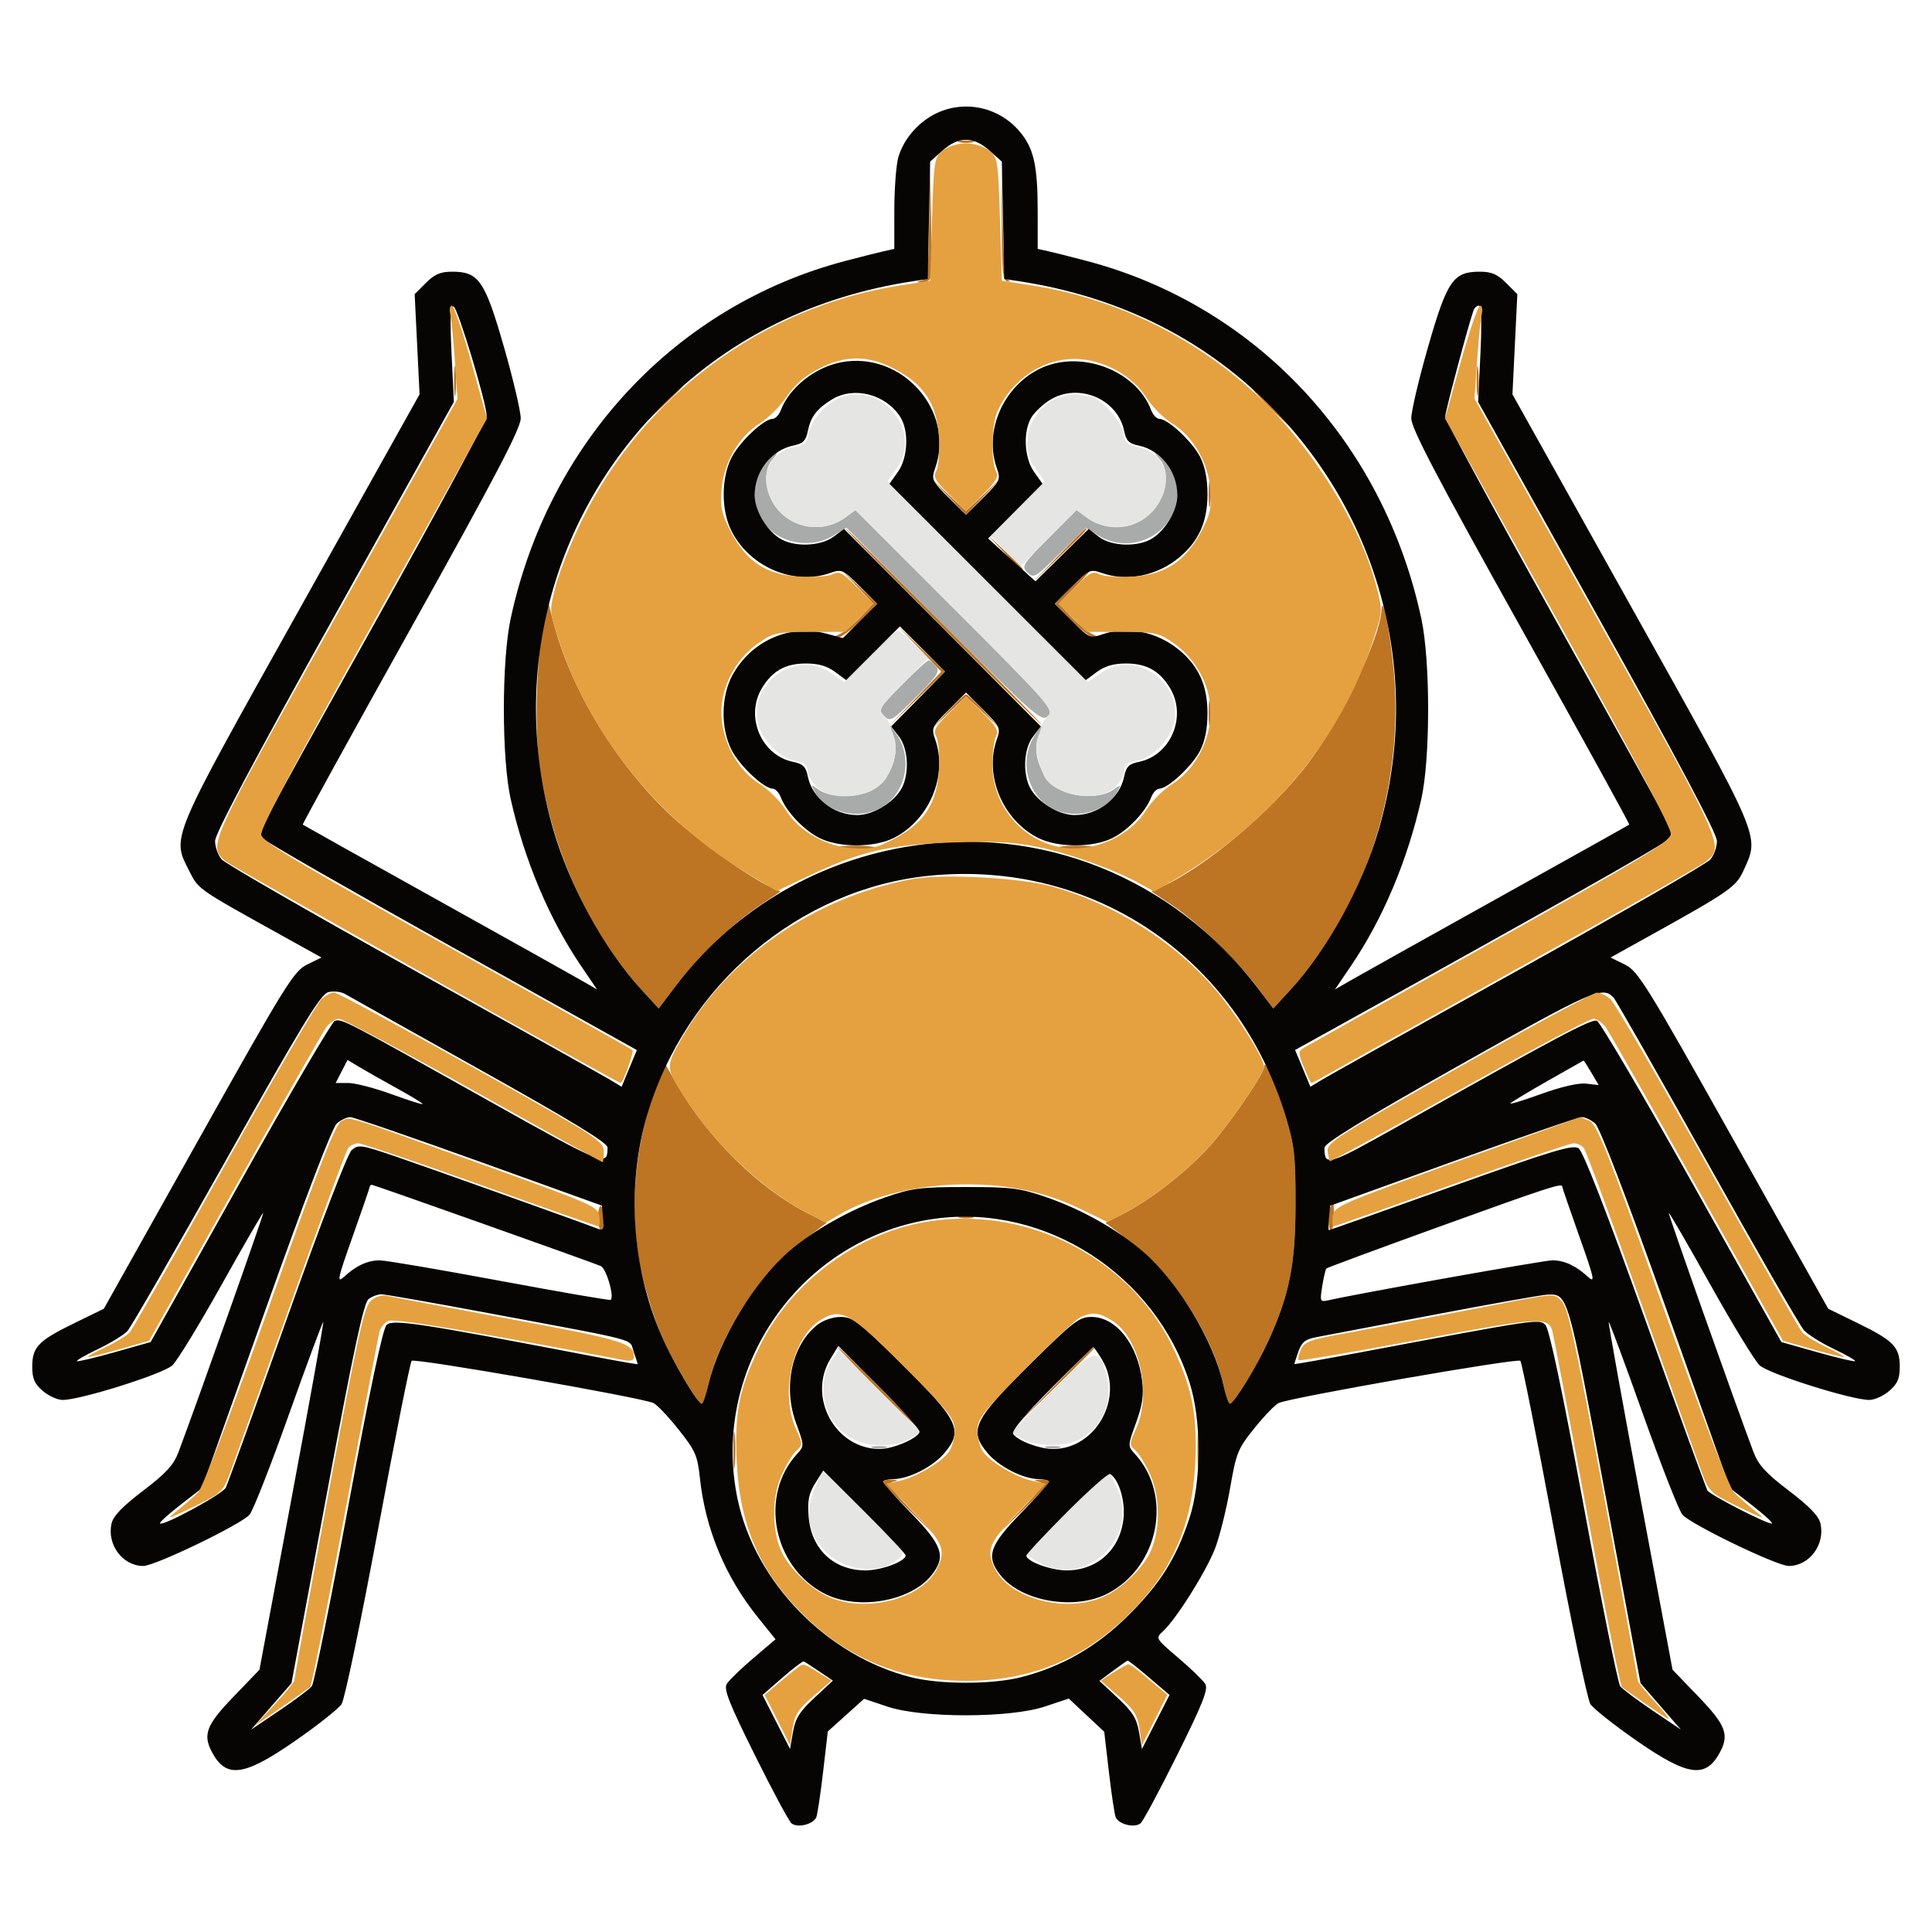 <svg xmlns="http://www.w3.org/2000/svg" width="512" height="512" viewBox="0 0 512 512" version="1.1"><path d="M 254.250 37.689 C 255.213 37.941, 256.788 37.941, 257.750 37.689 C 258.712 37.438, 257.925 37.232, 256 37.232 C 254.075 37.232, 253.287 37.438, 254.250 37.689 M 246.219 59.177 C 246.025 72.204, 245.803 73.905, 244.250 74.311 C 242.610 74.739, 242.612 74.775, 244.281 74.884 C 245.261 74.948, 246.287 74.416, 246.561 73.702 C 246.835 72.988, 246.919 66.125, 246.749 58.452 L 246.439 44.500 246.219 59.177 M 265.457 59.487 C 265.493 72.074, 265.740 74.492, 267 74.584 C 267.825 74.644, 267.949 74.506, 267.276 74.278 C 266.406 73.983, 265.961 69.625, 265.733 59.182 L 265.414 44.500 265.457 59.487 M 120.320 101 C 120.320 104.575, 120.502 106.037, 120.723 104.250 C 120.945 102.463, 120.945 99.537, 120.723 97.750 C 120.502 95.963, 120.320 97.425, 120.320 101 M 391.320 101 C 391.320 104.575, 391.502 106.037, 391.723 104.250 C 391.945 102.463, 391.945 99.537, 391.723 97.750 C 391.502 95.963, 391.320 97.425, 391.320 101 M 174.966 107.750 L 169.500 113.500 175.250 108.034 C 180.592 102.956, 181.458 102, 180.716 102 C 180.560 102, 177.972 104.588, 174.966 107.750 M 336 107.500 C 338.987 110.525, 341.657 113, 341.932 113 C 342.207 113, 339.987 110.525, 337 107.500 C 334.013 104.475, 331.343 102, 331.068 102 C 330.793 102, 333.013 104.475, 336 107.500 M 320.300 131 C 320.300 134.025, 320.487 135.262, 320.716 133.750 C 320.945 132.238, 320.945 129.762, 320.716 128.250 C 320.487 126.737, 320.300 127.975, 320.300 131 M 251.250 131.501 L 256 136.474 260.750 131.501 L 265.500 126.529 260.750 130.973 L 256 135.416 251.250 130.973 L 246.500 126.529 251.250 131.501 M 249.500 166 C 263.792 180.300, 275.711 192, 275.986 192 C 276.261 192, 264.792 180.300, 250.500 166 C 236.208 151.700, 224.289 140, 224.014 140 C 223.739 140, 235.208 151.700, 249.500 166 M 280.473 147.250 L 273.500 154.500 280.750 147.527 C 287.484 141.050, 288.457 140, 287.723 140 C 287.571 140, 284.308 143.262, 280.473 147.250 M 265.958 146.250 C 270.102 150.665, 271 151.459, 271 150.708 C 271 150.548, 268.863 148.410, 266.250 145.958 L 261.500 141.500 265.958 146.250 M 226.967 155.244 L 231.404 159.988 227.952 163.594 C 226.053 165.577, 223.600 167.577, 222.500 168.037 C 221.112 168.617, 220.972 168.893, 222.042 168.937 C 222.890 168.971, 225.577 166.968, 228.014 164.486 L 232.445 159.971 227.487 155.236 L 222.529 150.500 226.967 155.244 M 284 155.500 L 279.584 160 284 164.500 C 286.429 166.975, 289.110 168.971, 289.958 168.937 C 291.028 168.893, 290.888 168.617, 289.500 168.037 C 288.400 167.577, 285.947 165.577, 284.048 163.594 L 280.596 159.988 285.006 155.494 C 287.432 153.022, 289.191 151, 288.916 151 C 288.641 151, 286.429 153.025, 284 155.500 M 144.084 165.615 C 142.174 174.635, 141.605 192.454, 142.914 202.281 C 145.862 224.425, 156.123 247.206, 169.895 262.184 L 174.563 267.261 178.802 261.646 C 184.480 254.126, 194.227 244.722, 201.175 240.060 L 206.850 236.253 204.175 235.042 C 198.641 232.538, 185.125 222.890, 178.307 216.577 C 163.477 202.848, 151.235 182.796, 146.581 164.615 L 145.331 159.729 144.084 165.615 M 366.111 161.690 C 365.737 169.088, 355.463 190.596, 346.819 202.074 C 337.243 214.791, 319.672 229.636, 307.787 235.051 L 305.150 236.253 310.875 240.076 C 317.625 244.583, 327.647 254.293, 333.365 261.867 L 337.437 267.261 342.105 262.184 C 360.796 241.857, 371.209 211.555, 369.660 182 C 369.123 171.748, 366.392 156.121, 366.111 161.690 M 243.482 171.752 L 249.442 178.005 242.480 185.252 L 235.518 192.500 243 185.251 L 250.481 178.001 244.001 171.751 L 237.522 165.500 243.482 171.752 M 250.958 188.750 L 246.500 193.500 251.250 189.042 L 256 184.584 260.750 189.042 L 265.500 193.500 261.042 188.750 C 258.590 186.137, 256.321 184, 256 184 C 255.679 184, 253.410 186.137, 250.958 188.750 M 320.300 189 C 320.300 192.025, 320.487 193.262, 320.716 191.750 C 320.945 190.238, 320.945 187.762, 320.716 186.250 C 320.487 184.738, 320.300 185.975, 320.300 189 M 222.500 224.500 C 224.902 225.321, 234.062 225.655, 232.835 224.877 C 232.101 224.411, 229.250 224.059, 226.500 224.094 C 223.750 224.129, 221.950 224.312, 222.500 224.500 M 279.165 224.877 C 278.384 225.372, 280.044 225.540, 283.165 225.282 C 290.493 224.677, 291.488 224.170, 285.500 224.094 C 282.750 224.059, 279.899 224.411, 279.165 224.877 M 174.625 285.980 C 168.272 301.857, 166.503 320.297, 169.806 336.202 C 170.914 341.538, 173.341 349.413, 175.199 353.702 C 178.389 361.066, 184.842 372, 185.997 372 C 186.288 372, 187.085 369.637, 187.767 366.750 C 190.949 353.276, 201.418 337.399, 212.805 328.778 L 219.042 324.055 214.183 321.593 C 201.115 314.971, 187.378 301.431, 179.281 287.192 L 176.263 281.885 174.625 285.980 M 335.040 282.622 C 334.965 284.719, 324.899 299.227, 319.715 304.708 C 313.602 311.171, 304.407 318.254, 297.744 321.630 L 292.958 324.055 299.195 328.778 C 310.486 337.327, 321.183 353.524, 324.076 366.450 C 324.759 369.503, 325.591 372, 325.925 372 C 326.997 372, 333.138 361.972, 336.196 355.227 C 341.756 342.966, 343.318 335.029, 343.329 319 C 343.337 306.090, 343.042 303.528, 340.639 295.632 C 338.035 287.073, 335.123 280.307, 335.040 282.622 M 158.500 322.595 C 158.500 324.468, 158.838 326, 159.250 326 C 159.662 326, 160 324.677, 160 323.059 C 160 321.441, 159.662 319.909, 159.250 319.655 C 158.838 319.400, 158.500 320.723, 158.500 322.595 M 352.667 319.667 C 351.751 320.583, 351.822 326, 352.750 326 C 353.163 326, 353.500 324.425, 353.500 322.500 C 353.500 320.575, 353.462 319, 353.417 319 C 353.371 319, 353.033 319.300, 352.667 319.667 M 254.250 322.689 C 255.213 322.941, 256.788 322.941, 257.750 322.689 C 258.712 322.438, 257.925 322.232, 256 322.232 C 254.075 322.232, 253.287 322.438, 254.250 322.689 M 232.500 368 C 238.531 374.050, 243.691 379, 243.966 379 C 244.241 379, 239.531 374.050, 233.500 368 C 227.469 361.950, 222.309 357, 222.034 357 C 221.759 357, 226.469 361.950, 232.500 368 M 278.483 368.250 L 267.500 379.500 278.750 368.517 C 284.938 362.476, 290 357.414, 290 357.267 C 290 356.546, 288.684 357.801, 278.483 368.250 M 194.343 384.500 C 194.346 388.900, 194.522 390.576, 194.733 388.224 C 194.945 385.872, 194.942 382.272, 194.727 380.224 C 194.512 378.176, 194.339 380.100, 194.343 384.500 M 317.343 384.500 C 317.346 388.900, 317.522 390.576, 317.733 388.224 C 317.945 385.872, 317.942 382.272, 317.727 380.224 C 317.512 378.176, 317.339 380.100, 317.343 384.500 M 234 392.777 C 234 393.204, 237.262 396.692, 241.250 400.527 L 248.500 407.500 241.624 400.348 C 235.917 394.412, 235.067 393.113, 236.624 392.714 C 238.192 392.311, 238.130 392.213, 236.250 392.116 C 235.012 392.052, 234 392.350, 234 392.777 M 275.376 392.714 C 276.933 393.113, 276.083 394.412, 270.376 400.348 L 263.500 407.500 270.750 400.527 C 274.738 396.692, 278 393.204, 278 392.777 C 278 392.350, 276.988 392.052, 275.750 392.116 C 273.870 392.213, 273.808 392.311, 275.376 392.714" stroke="none" fill="#bd7523" fill-rule="evenodd"/><path d="M 203.783 121.750 C 199.705 126.426, 198.898 131.967, 201.549 137.094 C 204.935 143.643, 214.264 145.966, 220.910 141.914 L 224.320 139.835 250.146 165.646 C 274.701 190.188, 276.057 191.371, 277.714 189.714 C 279.372 188.057, 278.160 186.673, 253.072 161.572 L 226.686 135.172 224.060 137.114 C 217.906 141.664, 209.010 139.988, 205.016 133.526 C 202.571 129.571, 202.409 124.310, 204.655 121.829 C 205.565 120.823, 206.085 120, 205.810 120 C 205.535 120, 204.623 120.787, 203.783 121.750 M 307.250 121.596 C 311.200 126.249, 308.031 135.334, 301.352 138.503 C 297.067 140.537, 291.833 139.992, 287.930 137.106 L 285.294 135.157 277.927 142.573 C 270.954 149.594, 270.653 150.081, 272.285 151.713 C 273.917 153.346, 274.374 153.075, 280.856 146.643 L 287.703 139.849 291.101 141.921 C 300.264 147.507, 312 141.084, 312 130.482 C 312 127.360, 309.794 122.869, 307.316 120.944 C 305.575 119.593, 305.573 119.620, 307.250 121.596 M 239.003 181.497 C 232.898 187.657, 232.654 188.083, 234.296 189.724 C 235.937 191.365, 236.372 191.110, 242.689 184.792 C 248.408 179.073, 249.168 177.908, 248.054 176.565 C 247.339 175.704, 246.460 175, 246.099 175 C 245.738 175, 242.545 177.923, 239.003 181.497 M 236.525 194.711 C 238.853 199.198, 235.980 206.925, 231.033 209.483 C 227.179 211.476, 220.042 211.418, 217.118 209.370 C 214.859 207.788, 214.824 207.803, 215.930 209.870 C 218.632 214.917, 226.288 217.160, 232.276 214.658 C 239.365 211.696, 242.196 202.114, 238.011 195.250 C 235.611 191.314, 234.566 190.935, 236.525 194.711 M 273.989 195.250 C 269.804 202.114, 272.635 211.696, 279.724 214.658 C 285.712 217.160, 293.368 214.917, 296.070 209.870 C 297.176 207.803, 297.141 207.788, 294.882 209.370 C 291.638 211.642, 284.470 211.454, 280.486 208.991 C 275.699 206.033, 273.227 199.038, 275.454 194.750 C 277.431 190.942, 276.401 191.294, 273.989 195.250 M 231.250 383.689 C 232.213 383.941, 233.787 383.941, 234.750 383.689 C 235.713 383.438, 234.925 383.232, 233 383.232 C 231.075 383.232, 230.287 383.438, 231.250 383.689 M 277.250 383.689 C 278.212 383.941, 279.788 383.941, 280.750 383.689 C 281.712 383.438, 280.925 383.232, 279 383.232 C 277.075 383.232, 276.288 383.438, 277.250 383.689" stroke="none" fill="#a9aaaa" fill-rule="evenodd"/><path d="M 223.604 105.063 C 219.509 106.254, 215.131 110.785, 214.421 114.568 C 213.932 117.177, 213.228 117.904, 210.707 118.409 C 203.469 119.856, 200.857 126.796, 205.016 133.526 C 209.010 139.988, 217.906 141.664, 224.060 137.114 L 226.686 135.172 253.040 161.540 C 277.875 186.389, 279.300 188.011, 277.768 189.704 C 276.874 190.692, 276.142 191.725, 276.142 192 C 276.141 192.275, 275.682 193.707, 275.121 195.182 C 274.172 197.679, 274.550 200.446, 276.495 205.230 C 278.790 210.873, 291.079 213.012, 295.545 208.545 C 296.895 207.195, 298 205.221, 298 204.157 C 298 202.757, 298.919 202.050, 301.325 201.599 C 305.298 200.854, 309.693 196.556, 310.944 192.194 C 314.068 181.301, 301.204 171.922, 291.877 178.293 L 288.254 180.768 261.751 154.134 L 235.249 127.500 237.713 124 C 244.240 114.728, 234.648 101.852, 223.604 105.063 M 281.462 105.065 C 273.363 107.417, 269.602 117.335, 274.280 124 L 276.738 127.500 269.639 134.755 L 262.540 142.010 266.540 146.010 L 270.540 150.010 277.917 142.584 L 285.294 135.157 287.930 137.106 C 294.094 141.664, 302.988 139.992, 306.984 133.526 C 311.143 126.796, 308.531 119.856, 301.293 118.409 C 298.748 117.900, 298.069 117.184, 297.560 114.470 C 296.919 111.052, 291.159 105, 288.547 105 C 287.786 105, 286.564 104.816, 285.832 104.591 C 285.099 104.366, 283.133 104.580, 281.462 105.065 M 230.608 173.891 L 223.769 180.783 220.135 178.301 C 210.797 171.923, 197.929 181.293, 201.056 192.194 C 202.307 196.556, 206.702 200.854, 210.675 201.599 C 213.081 202.050, 214 202.757, 214 204.157 C 214 205.221, 215.105 207.195, 216.455 208.545 C 220.824 212.915, 232.179 211.272, 235.080 205.850 C 237.263 201.771, 237.915 197.906, 236.879 195.182 C 236.318 193.707, 235.859 192.275, 235.858 192 C 235.858 191.725, 235.130 190.696, 234.241 189.714 C 232.728 188.042, 233.051 187.499, 239.324 181.178 L 246.022 174.428 242.219 170.714 C 240.127 168.671, 238.198 167, 237.931 167 C 237.664 167, 234.369 170.101, 230.608 173.891 M 220.482 360.387 C 216.190 366.938, 218.214 376.265, 224.898 380.730 C 229.195 383.601, 237.223 383.829, 241.218 381.194 L 243.936 379.402 233.074 368.574 L 222.213 357.746 220.482 360.387 M 278.683 368.816 L 267.977 379.555 270.893 381.278 C 274.479 383.396, 282.096 383.519, 285.961 381.520 C 292.247 378.270, 295.219 371.010, 293.125 364.022 C 290.998 356.924, 290.311 357.152, 278.683 368.816 M 215.956 394.367 C 213.268 400.442, 214.009 405.802, 218.194 410.569 C 223.205 416.276, 232.665 417.544, 237.960 413.218 C 240.044 411.516, 239.959 411.395, 229.064 400.549 L 218.065 389.599 215.956 394.367 M 282.606 400.894 L 271.746 411.787 274.267 413.439 C 286.734 421.608, 302.192 408.266, 296.133 394.567 C 295.022 392.055, 293.967 390, 293.789 390 C 293.611 390, 288.579 394.902, 282.606 400.894" stroke="none" fill="#e5e5e4" fill-rule="evenodd"/><path d="M 248.459 29.880 C 243.527 32.120, 239.426 36.807, 238.044 41.781 C 237.476 43.826, 237.009 50.104, 237.006 55.731 L 237 65.962 234.250 66.571 C 232.738 66.906, 228.129 68.068, 224.009 69.153 C 179.168 80.964, 145.353 117.127, 135.321 164 C 132.917 175.230, 132.935 201.115, 135.354 211.838 C 139.016 228.071, 145.560 243.571, 153.993 255.990 L 158.219 262.213 153.859 259.696 C 151.462 258.312, 133.975 248.536, 115 237.971 C 96.025 227.407, 80.381 218.660, 80.235 218.533 C 80.089 218.407, 93.027 194.902, 108.985 166.301 C 131.242 126.411, 138 113.500, 138 110.872 C 138 108.987, 136.001 100.483, 133.558 91.973 C 128.505 74.375, 126.877 72, 119.867 72 C 116.739 72, 115.185 72.661, 112.867 74.979 L 109.888 77.958 110.539 91.229 L 111.190 104.500 79.610 161 C 44.597 223.641, 45.462 221.578, 50.250 231.008 C 52.636 235.708, 52.451 235.580, 74.345 247.727 L 85.191 253.744 81.381 255.622 C 77.856 257.360, 75.702 260.837, 52.543 302.168 L 27.515 346.836 19.711 350.641 C 10.161 355.297, 8.545 356.968, 8.545 362.186 C 8.545 365.350, 9.142 366.725, 11.328 368.606 C 12.859 369.923, 15.239 371, 16.617 371 C 21.371 371, 43.279 364.086, 45.683 361.828 C 46.971 360.618, 52.857 350.977, 58.762 340.404 C 64.668 329.831, 69.616 321.294, 69.758 321.432 C 69.977 321.645, 52.265 371.642, 47.297 384.832 C 46.012 388.244, 44.018 390.419, 37.916 395.064 C 32.401 399.262, 29.987 401.783, 29.542 403.808 C 28.316 409.391, 32.546 415.005, 37.973 414.995 C 41.108 414.990, 63.897 403.992, 66.147 401.398 C 67.053 400.354, 71.754 388.375, 76.592 374.778 C 81.431 361.182, 85.517 350.184, 85.672 350.339 C 85.828 350.494, 82.085 371.294, 77.356 396.561 L 68.758 442.500 61.879 449.643 C 54.705 457.093, 53.696 459.683, 56.163 464.316 C 59.930 471.389, 64.625 470.769, 78.120 461.417 C 84.139 457.246, 89.723 452.827, 90.528 451.597 C 91.334 450.367, 95.672 429.592, 100.168 405.430 C 104.663 381.269, 108.677 361.110, 109.088 360.633 C 109.777 359.832, 169.438 370.240, 173.139 371.806 C 174.041 372.188, 177.027 375.322, 179.775 378.772 C 184.291 384.440, 184.841 385.688, 185.490 391.755 C 186.933 405.225, 192.217 417.903, 200.858 428.630 L 205.525 434.422 199.611 439.461 C 196.358 442.232, 193.209 445.280, 192.614 446.234 C 191.740 447.633, 193.169 451.267, 200.015 465.059 C 204.682 474.460, 209.057 482.617, 209.737 483.187 C 211.329 484.521, 215.611 483.455, 216.345 481.543 C 216.656 480.732, 217.466 475.293, 218.145 469.457 L 219.378 458.845 224.183 454.526 L 228.987 450.206 235.244 452.293 C 244.384 455.343, 267.670 455.324, 276.866 452.259 L 283.233 450.137 287.932 454.533 L 292.632 458.929 293.860 469.499 C 294.536 475.312, 295.344 480.732, 295.655 481.543 C 296.389 483.455, 300.671 484.521, 302.263 483.187 C 302.943 482.617, 307.318 474.460, 311.985 465.059 C 318.831 451.267, 320.260 447.633, 319.386 446.234 C 318.791 445.280, 315.573 442.173, 312.235 439.330 C 306.243 434.225, 306.192 434.137, 308.162 432.353 C 311.635 429.210, 319.730 416.334, 322.024 410.304 C 323.238 407.112, 325.021 399.954, 325.985 394.397 C 327.625 384.942, 328.042 383.916, 332.498 378.397 C 335.117 375.154, 337.989 372.188, 338.880 371.806 C 342.518 370.249, 402.221 359.830, 402.912 360.633 C 403.323 361.110, 407.337 381.269, 411.832 405.430 C 416.328 429.592, 420.666 450.367, 421.472 451.597 C 422.277 452.827, 427.861 457.246, 433.880 461.417 C 447.375 470.769, 452.070 471.389, 455.837 464.316 C 458.304 459.683, 457.295 457.093, 450.121 449.643 L 443.242 442.500 434.644 396.561 C 429.915 371.294, 426.172 350.494, 426.328 350.339 C 426.483 350.184, 430.569 361.182, 435.408 374.778 C 440.246 388.375, 444.947 400.354, 445.853 401.398 C 448.103 403.992, 470.892 414.990, 474.027 414.995 C 479.454 415.005, 483.684 409.391, 482.458 403.808 C 482.013 401.783, 479.599 399.262, 474.084 395.064 C 467.982 390.419, 465.988 388.244, 464.703 384.832 C 459.735 371.642, 442.023 321.645, 442.242 321.432 C 442.384 321.294, 447.332 329.831, 453.238 340.404 C 459.143 350.977, 465.029 360.618, 466.317 361.828 C 468.721 364.086, 490.629 371, 495.383 371 C 496.761 371, 499.141 369.923, 500.672 368.606 C 502.858 366.725, 503.455 365.350, 503.455 362.186 C 503.455 356.970, 501.840 355.299, 492.297 350.639 L 484.500 346.831 459.457 302.166 C 436.328 260.915, 434.124 257.357, 430.617 255.625 L 426.819 253.749 436.660 248.286 C 458.397 236.219, 460.070 235.058, 462.072 230.650 C 466.331 221.270, 467.128 223.140, 432.394 161 L 400.813 104.500 401.462 91.229 L 402.112 77.958 399.133 74.979 C 396.815 72.661, 395.261 72, 392.133 72 C 385.123 72, 383.495 74.375, 378.442 91.973 C 375.999 100.483, 374 108.987, 374 110.871 C 374 113.498, 380.762 126.411, 403.021 166.294 C 418.982 194.893, 431.920 218.399, 431.771 218.530 C 431.622 218.661, 415.975 227.413, 397 237.979 C 378.025 248.545, 360.538 258.320, 358.141 259.701 L 353.781 262.213 358.007 255.990 C 366.440 243.571, 372.984 228.071, 376.646 211.838 C 379.065 201.115, 379.083 175.230, 376.679 164 C 366.647 117.127, 332.832 80.964, 287.991 69.153 C 283.871 68.068, 279.262 66.906, 277.750 66.571 L 275 65.962 274.994 55.731 C 274.988 43.845, 273.950 39.282, 270.253 34.889 C 264.863 28.483, 256.011 26.449, 248.459 29.880 M 249.766 39.916 L 246.500 42.831 246.180 58.383 L 245.860 73.936 242.180 74.491 C 216.060 78.437, 193.770 89.378, 175.952 107 C 146.057 136.568, 134.909 179.404, 146.605 219.766 C 150.988 234.890, 160.162 251.599, 169.895 262.184 L 174.563 267.261 178.670 261.820 C 193.717 241.891, 215.175 228.770, 239.719 224.490 C 275.361 218.274, 310.918 232.476, 333.335 261.880 L 337.437 267.261 342.105 262.184 C 351.838 251.599, 361.012 234.890, 365.395 219.766 C 377.087 179.420, 365.971 136.673, 336.071 106.992 C 318.393 89.444, 295.962 78.440, 269.820 74.491 L 266.140 73.936 265.820 58.383 L 265.500 42.831 262.234 39.916 C 257.954 36.095, 254.046 36.095, 249.766 39.916 M 119.669 93.676 L 120.281 106.500 88.640 163.230 C 67.370 201.366, 57 220.913, 57 222.869 C 57 224.469, 57.787 226.671, 58.750 227.763 C 59.712 228.855, 82.550 242.006, 109.500 256.990 C 136.450 271.973, 159.903 285.079, 161.617 286.115 L 164.734 287.999 166.753 283.139 L 168.773 278.280 119.910 251.021 C 93.036 236.029, 70.514 223.119, 69.862 222.333 C 68.296 220.447, 66.811 223.324, 100.369 163.225 C 116.116 135.024, 128.988 111.174, 128.973 110.225 C 128.917 106.723, 121.328 81.609, 120.213 81.238 C 119.359 80.953, 119.218 84.196, 119.669 93.676 M 390.500 82.250 C 389.059 86.373, 383 109.114, 383 110.401 C 383 111.253, 395.884 135.024, 411.631 163.225 C 427.378 191.426, 440.966 215.974, 441.828 217.775 C 443.297 220.846, 443.273 221.165, 441.447 222.888 C 439.845 224.400, 408.688 241.991, 351.859 273.470 L 343.217 278.256 345.242 283.127 L 347.266 287.999 350.383 286.115 C 352.097 285.079, 375.550 271.985, 402.500 257.017 C 429.450 242.049, 452.288 228.897, 453.250 227.790 C 454.212 226.684, 455 224.469, 455 222.869 C 455 220.913, 444.630 201.366, 423.360 163.230 L 391.719 106.500 392.327 93.750 C 392.719 85.522, 392.581 81, 391.936 81 C 391.387 81, 390.741 81.563, 390.500 82.250 M 223 95.989 C 216.031 97.290, 209.214 102.678, 206.926 108.694 C 206.444 109.962, 205.466 111, 204.753 111 C 202.451 111, 196.001 117.077, 193.871 121.253 C 191.085 126.713, 191.085 135.287, 193.871 140.747 C 198.732 150.275, 210.332 155.220, 219.954 151.866 C 223.076 150.778, 223.392 150.919, 227.840 155.366 L 232.474 160 227.927 164.547 L 223.380 169.094 218.915 167.900 C 209.289 165.325, 199.148 169.806, 194.150 178.842 C 191.057 184.434, 190.937 192.996, 193.871 198.747 C 196.001 202.923, 202.451 209, 204.753 209 C 205.466 209, 206.444 210.038, 206.926 211.306 C 208.354 215.061, 212.978 219.948, 217.086 222.044 C 222.281 224.694, 231.733 224.687, 236.943 222.029 C 246.276 217.268, 251.190 205.580, 247.866 196.046 C 246.778 192.924, 246.919 192.608, 251.366 188.160 L 256 183.526 260.634 188.160 C 265.081 192.608, 265.222 192.924, 264.134 196.046 C 260.810 205.580, 265.724 217.268, 275.057 222.029 C 280.267 224.687, 289.719 224.694, 294.914 222.044 C 299.022 219.948, 303.646 215.061, 305.074 211.306 C 305.556 210.038, 306.534 209, 307.247 209 C 309.504 209, 315.980 202.959, 318.029 198.943 C 319.351 196.353, 320 193.076, 320 189 C 320 181.723, 317.661 176.515, 312.473 172.238 C 306.588 167.387, 298.722 165.807, 292.046 168.134 C 288.924 169.222, 288.608 169.081, 284.160 164.634 L 279.526 160 284.160 155.366 C 288.608 150.919, 288.924 150.778, 292.046 151.866 C 298.722 154.193, 306.588 152.613, 312.473 147.762 C 317.661 143.485, 320 138.277, 320 131 C 320 126.924, 319.351 123.647, 318.029 121.057 C 315.980 117.041, 309.504 111, 307.247 111 C 306.534 111, 305.556 109.962, 305.074 108.694 C 300.975 97.913, 285.897 92.441, 275.253 97.871 C 265.725 102.732, 260.780 114.332, 264.134 123.954 C 265.222 127.076, 265.081 127.392, 260.634 131.840 L 256 136.474 251.366 131.840 C 246.919 127.392, 246.778 127.076, 247.866 123.954 C 253.122 108.878, 239.005 93.003, 223 95.989 M 220.500 105.842 C 216.467 108.308, 214.872 110.392, 214.088 114.222 C 213.553 116.838, 212.829 117.555, 210.175 118.098 C 204.424 119.274, 199.997 124.978, 200.004 131.200 C 200.008 135.156, 202.919 140.246, 206.531 142.612 C 210.227 145.034, 217.352 144.855, 220.872 142.253 L 223.686 140.172 249.760 166.336 L 275.834 192.500 273.750 195.212 C 271.139 198.610, 270.957 205.760, 273.388 209.469 C 275.754 213.081, 280.844 215.992, 284.800 215.996 C 291.022 216.003, 296.726 211.576, 297.902 205.825 C 298.447 203.159, 299.159 202.447, 301.825 201.902 C 310.296 200.169, 314.633 189.830, 310.044 182.304 C 307.263 177.743, 303.828 175.833, 298.407 175.833 C 295.139 175.833, 292.812 176.502, 290.733 178.039 L 287.750 180.245 261.732 154.227 L 235.714 128.210 237.941 125.083 C 240.645 121.285, 240.934 114.075, 238.529 110.404 C 234.614 104.429, 226.266 102.317, 220.500 105.842 M 278.304 105.956 C 276.547 107.028, 274.372 109.029, 273.471 110.404 C 271.070 114.069, 271.355 121.285, 274.050 125.071 L 276.267 128.184 269.059 135.441 L 261.851 142.697 268.125 148.375 L 274.400 154.053 281.450 147.116 L 288.500 140.180 291.212 142.257 C 294.612 144.860, 301.765 145.039, 305.469 142.612 C 309.081 140.246, 311.992 135.156, 311.996 131.200 C 312.003 124.978, 307.576 119.274, 301.825 118.098 C 299.159 117.553, 298.447 116.841, 297.902 114.175 C 296.169 105.704, 285.830 101.367, 278.304 105.956 M 231.362 173.121 L 224.243 180.240 221.263 178.036 C 219.188 176.502, 216.859 175.833, 213.593 175.833 C 208.172 175.833, 204.737 177.743, 201.956 182.304 C 197.367 189.830, 201.704 200.169, 210.175 201.902 C 212.841 202.447, 213.553 203.159, 214.098 205.825 C 215.274 211.576, 220.978 216.003, 227.200 215.996 C 231.156 215.992, 236.246 213.081, 238.612 209.469 C 241.039 205.765, 240.860 198.612, 238.257 195.212 L 236.180 192.500 243.322 185.242 L 250.465 177.985 244.473 171.993 L 238.481 166.001 231.362 173.121 M 246.500 232.055 C 211.845 235.442, 181.578 261.108, 171.441 295.703 C 166.034 314.157, 167.435 335.780, 175.199 353.702 C 178.389 361.066, 184.842 372, 185.997 372 C 186.288 372, 187.087 369.637, 187.773 366.750 C 190.578 354.927, 199.992 339.471, 209.246 331.497 C 215.617 326.007, 225.530 320.452, 234.500 317.345 C 241.706 314.849, 243.840 314.574, 256 314.574 C 268.160 314.574, 270.294 314.849, 277.500 317.345 C 286.888 320.596, 296.588 326.114, 303.277 332.008 C 312.335 339.990, 321.605 355.409, 324.131 366.694 C 324.784 369.612, 325.591 372, 325.925 372 C 326.997 372, 333.138 361.972, 336.196 355.227 C 341.756 342.966, 343.318 335.029, 343.329 319 C 343.337 306.117, 343.039 303.519, 340.660 295.703 C 327.880 253.727, 289.591 227.844, 246.500 232.055 M 87.009 262.932 C 84.965 263.469, 80.117 271.421, 60.009 307.221 C 46.529 331.220, 34.722 351.701, 33.770 352.734 C 32.819 353.768, 29.336 355.905, 26.032 357.485 C 22.727 359.064, 20.185 360.519, 20.383 360.717 C 20.581 360.915, 25.057 359.858, 30.330 358.368 L 39.917 355.660 63.608 313.380 C 76.639 290.125, 87.934 270.856, 88.708 270.559 C 90.485 269.877, 91.362 270.331, 128.815 291.333 C 160.411 309.050, 161 309.283, 161 304.096 C 161 302.850, 151.426 297.006, 127.250 283.495 C 108.688 273.122, 92.600 264.104, 91.500 263.456 C 90.400 262.808, 88.379 262.572, 87.009 262.932 M 386.750 282.303 C 361.682 296.423, 351 302.946, 351 304.138 C 351 309.214, 351.770 308.987, 370.816 298.295 C 413.437 274.367, 421.741 269.963, 423.192 270.520 C 424.022 270.839, 435.361 290.125, 448.392 313.380 L 472.083 355.660 481.670 358.368 C 486.943 359.858, 491.419 360.915, 491.617 360.717 C 491.815 360.519, 489.283 359.069, 485.991 357.496 C 482.699 355.922, 479.146 353.705, 478.096 352.568 C 477.046 351.430, 465.503 331.375, 452.445 308 C 439.387 284.625, 428.208 264.986, 427.602 264.357 C 424.622 261.267, 422.246 262.311, 386.750 282.303 M 90.526 283.950 L 88.949 287 92.283 287 C 94.117 287, 99.303 288.345, 103.809 289.989 C 108.314 291.634, 112 292.797, 112 292.576 C 112 292.354, 108.963 290.499, 105.250 288.454 C 101.537 286.409, 97.061 283.872, 95.301 282.818 L 92.103 280.900 90.526 283.950 M 410.271 286.372 C 405.196 289.261, 400.704 291.963, 400.290 292.377 C 399.876 292.791, 403.480 291.703, 408.299 289.959 C 413.724 287.996, 418.321 286.935, 420.368 287.174 L 423.673 287.560 421.738 284.280 C 420.673 282.476, 419.734 281.027, 419.651 281.061 C 419.568 281.094, 415.347 283.484, 410.271 286.372 M 89.256 297.750 C 88.034 298.837, 80.896 317.462, 70.403 346.939 L 53.516 394.378 47.755 398.852 C 44.586 401.313, 42.173 403.506, 42.393 403.726 C 43.192 404.525, 58.944 395.971, 59.828 394.259 C 60.327 393.292, 67.614 373.150, 76.021 349.500 C 84.877 324.585, 92.091 305.795, 93.173 304.823 C 94.931 303.245, 95.612 303.340, 104.771 306.455 C 112.594 309.116, 153.461 323.715, 158.823 325.765 C 159.795 326.136, 160.061 325.370, 159.823 322.885 L 159.500 319.500 127 307.806 C 109.125 301.374, 93.762 296.086, 92.861 296.056 C 91.959 296.025, 90.337 296.788, 89.256 297.750 M 385 307.825 L 352.500 319.538 352.187 322.769 C 352.014 324.546, 352.014 325.999, 352.187 325.997 C 352.359 325.995, 366.900 320.841, 384.500 314.542 C 411.501 304.879, 416.787 303.280, 418.336 304.308 C 419.536 305.104, 425.657 320.839, 436.001 349.721 C 444.707 374.029, 452.128 394.397, 452.491 394.985 C 453.278 396.259, 469.030 404.303, 469.607 403.726 C 469.827 403.506, 467.414 401.313, 464.245 398.852 L 458.484 394.378 441.597 346.939 C 431.104 317.462, 423.966 298.837, 422.744 297.750 C 421.663 296.788, 420.041 296.025, 419.139 296.055 C 418.238 296.086, 402.875 301.382, 385 307.825 M 98 314.435 C 98 314.674, 95.962 320.614, 93.471 327.636 C 89.417 339.065, 89.181 340.185, 91.221 338.326 C 94.485 335.353, 97.454 333.998, 100.684 334.011 C 102.233 334.017, 116.550 336.455, 132.499 339.428 C 148.449 342.402, 161.656 344.678, 161.848 344.485 C 162.847 343.487, 160.643 336.075, 159.175 335.496 C 154.572 333.683, 99.099 314, 98.590 314 C 98.266 314, 98 314.196, 98 314.435 M 381.710 324.983 C 365.325 330.903, 351.733 335.933, 351.506 336.161 C 351.278 336.389, 350.785 338.495, 350.409 340.841 C 349.752 344.954, 349.813 345.087, 352.114 344.571 C 360.784 342.627, 409.156 334, 411.388 334 C 414.554 334, 417.541 335.376, 420.779 338.326 C 422.819 340.185, 422.583 339.065, 418.529 327.636 C 416.038 320.614, 414 314.674, 414 314.435 C 414 313.449, 410.175 314.698, 381.710 324.983 M 247.978 322.949 C 212.441 327.702, 188.056 362.278, 195.490 397.371 C 200.154 419.385, 219.135 438.840, 241.460 444.491 C 249.108 446.427, 262.911 446.424, 270.540 444.485 C 281.420 441.719, 290.663 436.402, 299.004 428.109 C 307.457 419.705, 311.656 413.048, 315.158 402.500 C 318.402 392.729, 318.455 376.564, 315.276 366.500 C 306.223 337.846, 277.171 319.045, 247.978 322.949 M 97.692 344.250 C 96.400 345.205, 93.786 357.374, 86.623 395.782 L 77.245 446.063 71.892 452.218 L 66.539 458.372 74.049 453.304 C 78.179 450.517, 82.040 447.621, 82.629 446.869 C 83.218 446.116, 87.574 424.609, 92.310 399.075 C 98.028 368.249, 101.435 352.136, 102.451 351.120 C 104.034 349.537, 111.292 350.640, 156.750 359.366 C 163.488 360.659, 169 361.623, 169 361.508 C 169 361.393, 168.515 359.906, 167.921 358.204 C 166.681 354.646, 170.494 355.660, 129.635 348.022 C 114.860 345.260, 102.008 343, 101.076 343 C 100.145 343, 98.621 343.563, 97.692 344.250 M 380 348.430 C 364.875 351.313, 350.852 353.983, 348.838 354.364 C 345.914 354.918, 344.956 355.687, 344.088 358.178 C 343.489 359.894, 343 361.387, 343 361.495 C 343 361.603, 350.988 360.187, 360.750 358.347 C 407.685 349.502, 407.899 349.470, 409.550 351.122 C 410.565 352.136, 413.978 368.278, 419.690 399.075 C 424.426 424.609, 428.782 446.116, 429.371 446.869 C 429.960 447.621, 433.821 450.517, 437.951 453.304 L 445.461 458.372 440.108 452.218 L 434.755 446.063 425.377 395.782 C 415.453 342.570, 415.546 342.892, 410.059 343.095 C 408.651 343.147, 395.125 345.548, 380 348.430 M 216.607 351.095 C 209.851 356.409, 207.444 367.467, 210.949 377.082 C 213.166 383.160, 213.167 383.194, 211.204 385.342 C 201.180 396.319, 204.816 415.111, 218.347 422.249 C 227.118 426.877, 241.349 424.457, 246.905 417.393 C 250.761 412.491, 249.803 409.595, 241.500 401.063 C 237.375 396.825, 234 393.051, 234 392.678 C 234 392.305, 235.238 391.990, 236.750 391.978 C 240.870 391.945, 247.237 388.695, 250.291 385.066 C 255.392 379.003, 254.078 376.351, 238.242 360.750 C 227.564 350.231, 225.946 349, 222.792 349 C 220.731 349, 218.165 349.869, 216.607 351.095 M 273.758 360.750 C 257.922 376.351, 256.608 379.003, 261.709 385.066 C 264.763 388.695, 271.130 391.945, 275.250 391.978 C 276.762 391.990, 278 392.305, 278 392.678 C 278 393.051, 274.625 396.825, 270.500 401.063 C 262.197 409.595, 261.239 412.491, 265.095 417.393 C 270.651 424.457, 284.882 426.877, 293.653 422.249 C 307.184 415.111, 310.820 396.319, 300.796 385.342 C 298.833 383.194, 298.834 383.160, 301.051 377.082 C 302.722 372.496, 303.131 369.754, 302.693 366.057 C 301.532 356.251, 295.799 349, 289.208 349 C 286.054 349, 284.436 350.231, 273.758 360.750 M 220.083 360.096 C 213.870 370.286, 221.370 384.004, 233.151 383.998 C 236.665 383.997, 243.158 381.219, 243.695 379.487 C 243.867 378.930, 239.092 373.573, 233.083 367.583 L 222.158 356.692 220.083 360.096 M 278.607 367.892 C 271.686 374.835, 268.020 379.223, 268.496 379.994 C 269.596 381.774, 275.470 384, 279.067 384 C 290.538 384, 298.068 370.184, 292.011 360.250 C 290.921 358.462, 289.903 357, 289.748 357 C 289.593 357, 284.580 361.902, 278.607 367.892 M 216.023 393.096 C 214.354 395.759, 213.974 397.652, 214.280 401.791 C 214.923 410.486, 220.888 416.167, 229.374 416.167 C 233.579 416.167, 240 413.774, 240 412.207 C 240 411.800, 235.086 406.567, 229.079 400.579 L 218.158 389.692 216.023 393.096 M 282.681 400.819 C 276.806 406.711, 272 411.851, 272 412.241 C 272 413.779, 278.463 416.167, 282.626 416.167 C 290.868 416.167, 296.951 410.566, 297.751 402.240 C 298.198 397.590, 296.498 392.044, 294.188 390.616 C 293.733 390.335, 288.555 394.926, 282.681 400.819 M 207.287 444.645 L 202.074 449.196 205.721 456.348 L 209.369 463.500 210.147 459 C 210.772 455.390, 211.894 453.598, 215.822 449.943 L 220.719 445.386 217.110 442.943 C 215.124 441.599, 213.275 440.409, 213 440.297 C 212.725 440.185, 210.154 442.142, 207.287 444.645 M 294.929 442.805 L 291.358 445.457 296.216 449.979 C 300.106 453.599, 301.230 455.397, 301.853 459 L 302.631 463.500 306.281 456.342 L 309.932 449.185 304.557 444.592 C 301.600 442.067, 299.028 440.034, 298.841 440.076 C 298.653 440.118, 296.893 441.346, 294.929 442.805" stroke="none" fill="#060504" fill-rule="evenodd"/><path d="M 249.861 39.909 C 247.597 41.739, 247.480 42.486, 247 58.117 L 246.500 74.416 238.437 75.665 C 202.072 81.299, 170.273 104.925, 153.954 138.434 C 151.257 143.970, 148.267 151.510, 147.309 155.189 C 145.588 161.797, 145.595 161.964, 147.853 168.977 C 156.179 194.828, 174.619 217.585, 198.957 232.044 L 205.840 236.133 214.170 232.178 C 227.933 225.642, 235.513 223.864, 252.106 223.277 C 263.427 222.877, 268.568 223.137, 274.960 224.432 C 283.372 226.136, 295.573 230.527, 302.172 234.224 L 305.845 236.281 310.672 233.479 C 336.814 218.304, 355.531 195.727, 364.147 168.977 C 366.405 161.964, 366.412 161.797, 364.691 155.189 C 360.479 139.017, 347.865 118.681, 333.791 105.374 C 317.048 89.543, 295.943 79.132, 273.563 75.665 L 265.500 74.416 265 58.117 C 264.520 42.486, 264.403 41.739, 262.139 39.909 C 260.748 38.784, 258.227 38, 256 38 C 253.773 38, 251.252 38.784, 249.861 39.909 M 119.320 83.250 C 119.615 84.487, 120.168 90.049, 120.547 95.608 L 121.237 105.716 89.048 163.398 C 54.861 224.661, 55.088 224.156, 59.807 228.268 C 61.254 229.530, 163.695 287, 164.496 287 C 165.096 287, 168.061 278.728, 167.620 278.287 C 167.365 278.031, 145.183 265.585, 118.328 250.628 C 78.383 228.380, 69.441 223.021, 69.174 221.169 C 68.958 219.663, 78.945 200.798, 98.954 164.916 L 129.061 110.929 124.892 95.964 C 122.599 87.734, 120.286 81, 119.753 81 C 119.220 81, 119.025 82.013, 119.320 83.250 M 387.110 95.960 L 382.942 110.919 413.048 164.904 C 433.110 200.879, 443.045 219.646, 442.827 221.159 C 442.559 223.017, 433.859 228.260, 395 249.979 C 368.875 264.582, 346.685 277.006, 345.688 277.589 C 343.967 278.595, 343.960 278.860, 345.546 282.825 C 346.465 285.121, 347.368 287, 347.551 287 C 347.735 287, 349.374 286.144, 351.193 285.097 C 353.012 284.051, 376.100 271.173, 402.500 256.480 C 428.900 241.788, 451.262 229.097, 452.193 228.279 C 456.912 224.136, 457.154 224.672, 422.955 163.372 L 390.765 105.675 391.454 95.588 C 391.833 90.039, 392.385 84.487, 392.680 83.250 C 392.975 82.013, 392.780 81, 392.247 81 C 391.714 81, 389.402 87.732, 387.110 95.960 M 216.864 97.783 C 213.238 99.664, 210.528 102.029, 208.500 105.084 C 206.850 107.569, 203.633 110.771, 201.352 112.199 C 195.742 115.711, 191.714 122.755, 191.213 129.927 C 190.887 134.591, 191.293 136.394, 193.705 140.983 C 197.872 148.910, 203.127 152.329, 211.912 152.825 C 215.666 153.037, 219.625 152.736, 220.710 152.155 C 222.383 151.260, 223.345 151.775, 227.062 155.563 L 231.441 160.025 227.728 163.738 L 224.015 167.451 214.598 167.476 C 205.758 167.499, 204.918 167.685, 200.884 170.517 C 194.580 174.943, 190.703 182.782, 191.213 190.073 C 191.716 197.278, 195.742 204.294, 201.392 207.812 C 203.696 209.246, 206.754 212.304, 208.188 214.608 C 211.706 220.258, 218.722 224.284, 225.927 224.787 C 230.591 225.113, 232.394 224.707, 236.983 222.295 C 244.910 218.128, 248.329 212.873, 248.825 204.088 C 249.037 200.334, 248.736 196.375, 248.155 195.290 C 247.260 193.617, 247.774 192.657, 251.550 188.951 L 256 184.584 260.450 188.951 C 264.009 192.444, 264.710 193.674, 263.950 195.093 C 263.428 196.070, 263 199.506, 263 202.728 C 263 215.364, 273.757 225.648, 286.073 224.787 C 293.278 224.284, 300.294 220.258, 303.812 214.608 C 305.246 212.304, 308.304 209.246, 310.608 207.812 C 316.258 204.294, 320.284 197.278, 320.787 190.073 C 321.297 182.782, 317.420 174.943, 311.116 170.517 C 307.082 167.685, 306.242 167.499, 297.402 167.476 L 287.985 167.451 284.272 163.738 L 280.559 160.025 284.938 155.563 C 288.655 151.775, 289.617 151.260, 291.290 152.155 C 292.375 152.736, 296.327 153.038, 300.073 152.826 C 308.717 152.338, 314.147 148.781, 318.338 140.862 C 320.708 136.385, 321.112 134.580, 320.787 129.927 C 320.284 122.722, 316.258 115.706, 310.608 112.188 C 308.304 110.754, 305.246 107.696, 303.812 105.392 C 300.388 99.894, 293.341 95.776, 286.367 95.197 C 277.196 94.437, 268.183 100.175, 264.216 109.297 C 262.771 112.621, 262.604 122.392, 263.950 124.907 C 264.710 126.326, 264.009 127.556, 260.450 131.049 L 256 135.416 251.550 131.049 C 247.774 127.343, 247.260 126.383, 248.155 124.710 C 248.736 123.625, 249.037 119.666, 248.825 115.912 C 248.331 107.171, 244.898 101.857, 237.119 97.793 C 229.972 94.060, 224.047 94.057, 216.864 97.783 M 241.831 232.956 C 215.716 237.739, 192.592 253.846, 180.286 275.823 C 176.267 283.002, 176.275 283.056, 182.759 292.824 C 190.298 304.183, 203.283 316.069, 214.189 321.596 L 218.908 323.987 222.271 322.002 C 230.923 316.898, 243.468 313.875, 256.016 313.872 C 267.593 313.869, 277.218 315.946, 286.458 320.439 L 293.416 323.823 297.973 321.514 C 304.423 318.245, 313.676 311.093, 319.715 304.708 C 324.850 299.279, 335 284.676, 335 282.718 C 335 280.487, 327.861 269.129, 322.337 262.571 C 311.623 249.853, 295.693 239.714, 279 234.987 C 270.617 232.613, 249.886 231.480, 241.831 232.956 M 85.221 264.750 C 84.120 265.712, 72.544 285.625, 59.495 309 C 46.447 332.375, 35.147 352.211, 34.385 353.079 C 33.623 353.948, 30.751 355.712, 28.002 356.999 C 25.254 358.286, 23.129 359.462, 23.279 359.612 C 23.429 359.763, 27.141 358.859, 31.526 357.603 L 39.500 355.321 62.164 314.911 C 74.629 292.685, 85.563 273.488, 86.461 272.250 C 87.359 271.012, 88.874 270, 89.828 270 C 90.782 270, 106.822 278.550, 125.474 289 C 144.125 299.450, 159.524 308, 159.693 308 C 159.862 308, 160 306.711, 160 305.135 C 160 302.410, 158.293 301.314, 124.937 282.635 C 105.653 271.836, 89.278 263, 88.548 263 C 87.818 263, 86.321 263.788, 85.221 264.750 M 386.500 282.917 C 354.398 301.053, 351.529 302.890, 351.848 305.095 C 352.039 306.418, 352.301 307.612, 352.430 307.749 C 352.559 307.885, 367.915 299.448, 386.555 288.999 C 405.195 278.549, 421.224 270, 422.176 270 C 423.128 270, 424.645 271.012, 425.548 272.250 C 426.451 273.488, 437.385 292.683, 449.845 314.908 L 472.500 355.315 480.474 357.601 C 484.859 358.857, 488.571 359.763, 488.721 359.612 C 488.871 359.462, 486.746 358.286, 483.998 356.999 C 481.249 355.712, 478.377 353.948, 477.615 353.079 C 476.853 352.211, 465.553 332.375, 452.505 309 C 439.456 285.625, 427.880 265.712, 426.779 264.750 C 425.679 263.788, 424.041 263.032, 423.139 263.072 C 422.238 263.111, 405.750 272.042, 386.500 282.917 M 90.471 297.132 C 88.908 297.884, 84.550 309.045, 71.471 345.792 C 61.573 373.601, 53.666 394.318, 52.500 395.498 C 51.400 396.610, 48.925 398.777, 47 400.313 C 43.782 402.880, 44.126 402.801, 51.263 399.327 C 58.628 395.742, 59.120 395.292, 60.890 390.525 C 61.915 387.761, 69.176 367.500, 77.024 345.500 C 84.872 323.500, 91.733 304.938, 92.269 304.250 C 92.806 303.563, 94.021 303, 94.969 303 C 95.917 303, 110.495 307.950, 127.365 314 C 144.234 320.050, 158.283 325, 158.584 325 C 158.886 325, 158.990 323.794, 158.816 322.319 C 158.514 319.757, 157.101 319.135, 127 308.313 C 89.793 294.937, 92.994 295.917, 90.471 297.132 M 386 307.885 C 354.927 319.117, 353.486 319.751, 353.184 322.316 C 353.010 323.792, 353.114 325, 353.416 325 C 353.717 325, 367.766 320.050, 384.635 314 C 401.505 307.950, 416.083 303, 417.031 303 C 417.979 303, 419.200 303.563, 419.744 304.250 C 420.287 304.938, 427.146 323.500, 434.984 345.500 C 442.823 367.500, 450.078 387.761, 451.106 390.525 C 452.879 395.291, 453.374 395.743, 460.737 399.327 C 467.874 402.801, 468.218 402.880, 465 400.313 C 463.075 398.777, 460.600 396.610, 459.500 395.498 C 458.334 394.318, 450.428 373.604, 440.531 345.798 C 426.182 305.482, 423.203 297.958, 421.234 297.061 C 419.954 296.477, 418.815 296.031, 418.703 296.069 C 418.591 296.107, 403.875 301.424, 386 307.885 M 241.512 324.614 C 224.435 328.743, 208.678 341.430, 201.197 357.077 C 195.783 368.402, 194.619 374.395, 195.260 387.634 C 196.082 404.588, 201.585 416.953, 213.416 428.427 C 225.171 439.828, 239.213 445.437, 256 445.437 C 272.788 445.437, 286.536 439.938, 298.531 428.423 C 310.171 417.249, 315.885 404.639, 316.732 388.254 C 317.403 375.278, 315.998 367.872, 310.818 357.077 C 298.737 331.904, 268.991 317.971, 241.512 324.614 M 98.291 344.688 C 96.521 346.228, 94.843 353.848, 87.098 395.500 C 82.087 422.450, 77.990 444.864, 77.993 445.310 C 77.997 445.755, 75.638 448.649, 72.750 451.740 L 67.500 457.360 74.500 452.507 C 78.350 449.837, 81.813 447.394, 82.196 447.077 C 82.579 446.760, 86.763 425.800, 91.495 400.500 C 96.226 375.200, 100.331 353.712, 100.616 352.749 C 100.902 351.786, 101.903 350.587, 102.840 350.085 C 104.305 349.302, 123.611 352.500, 165.250 360.427 C 167.094 360.778, 168 360.527, 168 359.666 C 168 355.951, 165.352 355.138, 135 349.526 C 118.225 346.424, 103.572 343.659, 102.437 343.382 C 101.252 343.092, 99.487 343.648, 98.291 344.688 M 387.500 347.481 C 375.400 349.823, 361.076 352.532, 355.668 353.502 C 347.166 355.027, 345.690 355.586, 344.756 357.637 C 344.161 358.941, 343.884 360.217, 344.139 360.472 C 344.394 360.727, 358.737 358.285, 376.012 355.045 C 408.072 349.033, 410.240 348.892, 411.384 352.749 C 411.669 353.712, 415.774 375.200, 420.505 400.500 C 425.237 425.800, 429.421 446.758, 429.804 447.073 C 431.031 448.083, 440.446 454.572, 442 455.479 C 442.825 455.961, 441.363 454.044, 438.750 451.220 C 436.137 448.396, 434.003 445.729, 434.007 445.293 C 434.010 444.857, 429.913 422.450, 424.902 395.500 C 417.316 354.703, 415.455 346.207, 413.785 344.750 C 411.354 342.630, 413.987 342.356, 387.500 347.481 M 217.389 349.862 C 209.999 354.470, 206.679 369.292, 210.938 378.671 C 212.770 382.706, 212.772 382.896, 211.008 384.492 C 210.005 385.400, 208.189 388.457, 206.973 391.285 C 204.419 397.222, 204.583 406.359, 207.339 411.689 C 209.635 416.129, 214.815 421.011, 219.478 423.129 C 229.338 427.608, 244.380 423.756, 248.323 415.743 C 250.798 410.714, 249.996 408.825, 241.780 400.346 L 234.848 393.192 238.174 392.498 C 242.557 391.583, 249.515 387.530, 251.454 384.762 C 252.304 383.548, 253 381, 253 379.100 C 253 376.004, 251.624 374.262, 239.750 362.330 C 225.192 347.700, 222.903 346.424, 217.389 349.862 M 286.500 348.966 C 285.400 349.427, 278.762 355.625, 271.750 362.738 C 260.392 374.260, 259 376.048, 259 379.113 C 259 381.006, 259.696 383.548, 260.546 384.762 C 262.485 387.530, 269.443 391.583, 273.826 392.498 L 277.152 393.192 270.220 400.346 C 262.004 408.825, 261.202 410.714, 263.677 415.743 C 267.620 423.756, 282.662 427.608, 292.522 423.129 C 297.185 421.011, 302.365 416.129, 304.661 411.689 C 307.417 406.359, 307.581 397.222, 305.027 391.285 C 303.811 388.457, 301.995 385.400, 300.992 384.492 C 299.228 382.896, 299.230 382.706, 301.062 378.671 C 305.326 369.281, 301.990 354.404, 294.611 349.905 C 291.248 347.854, 289.605 347.664, 286.500 348.966 M 210.923 442.282 C 210.055 442.952, 207.840 444.774, 205.999 446.332 L 202.652 449.164 206.016 455.832 L 209.380 462.500 210.025 458.120 C 210.557 454.503, 211.509 453.011, 215.497 449.552 L 220.325 445.364 216.794 443.182 C 212.712 440.659, 212.972 440.699, 210.923 442.282 M 295.100 443.210 L 291.701 445.386 296.516 449.563 C 300.490 453.011, 301.443 454.505, 301.975 458.120 L 302.620 462.500 305.984 455.832 L 309.348 449.164 306.001 446.332 C 301.374 442.416, 299.584 441.066, 299 441.049 C 298.725 441.040, 296.970 442.013, 295.100 443.210" stroke="none" fill="#e5a13f" fill-rule="evenodd"/></svg>